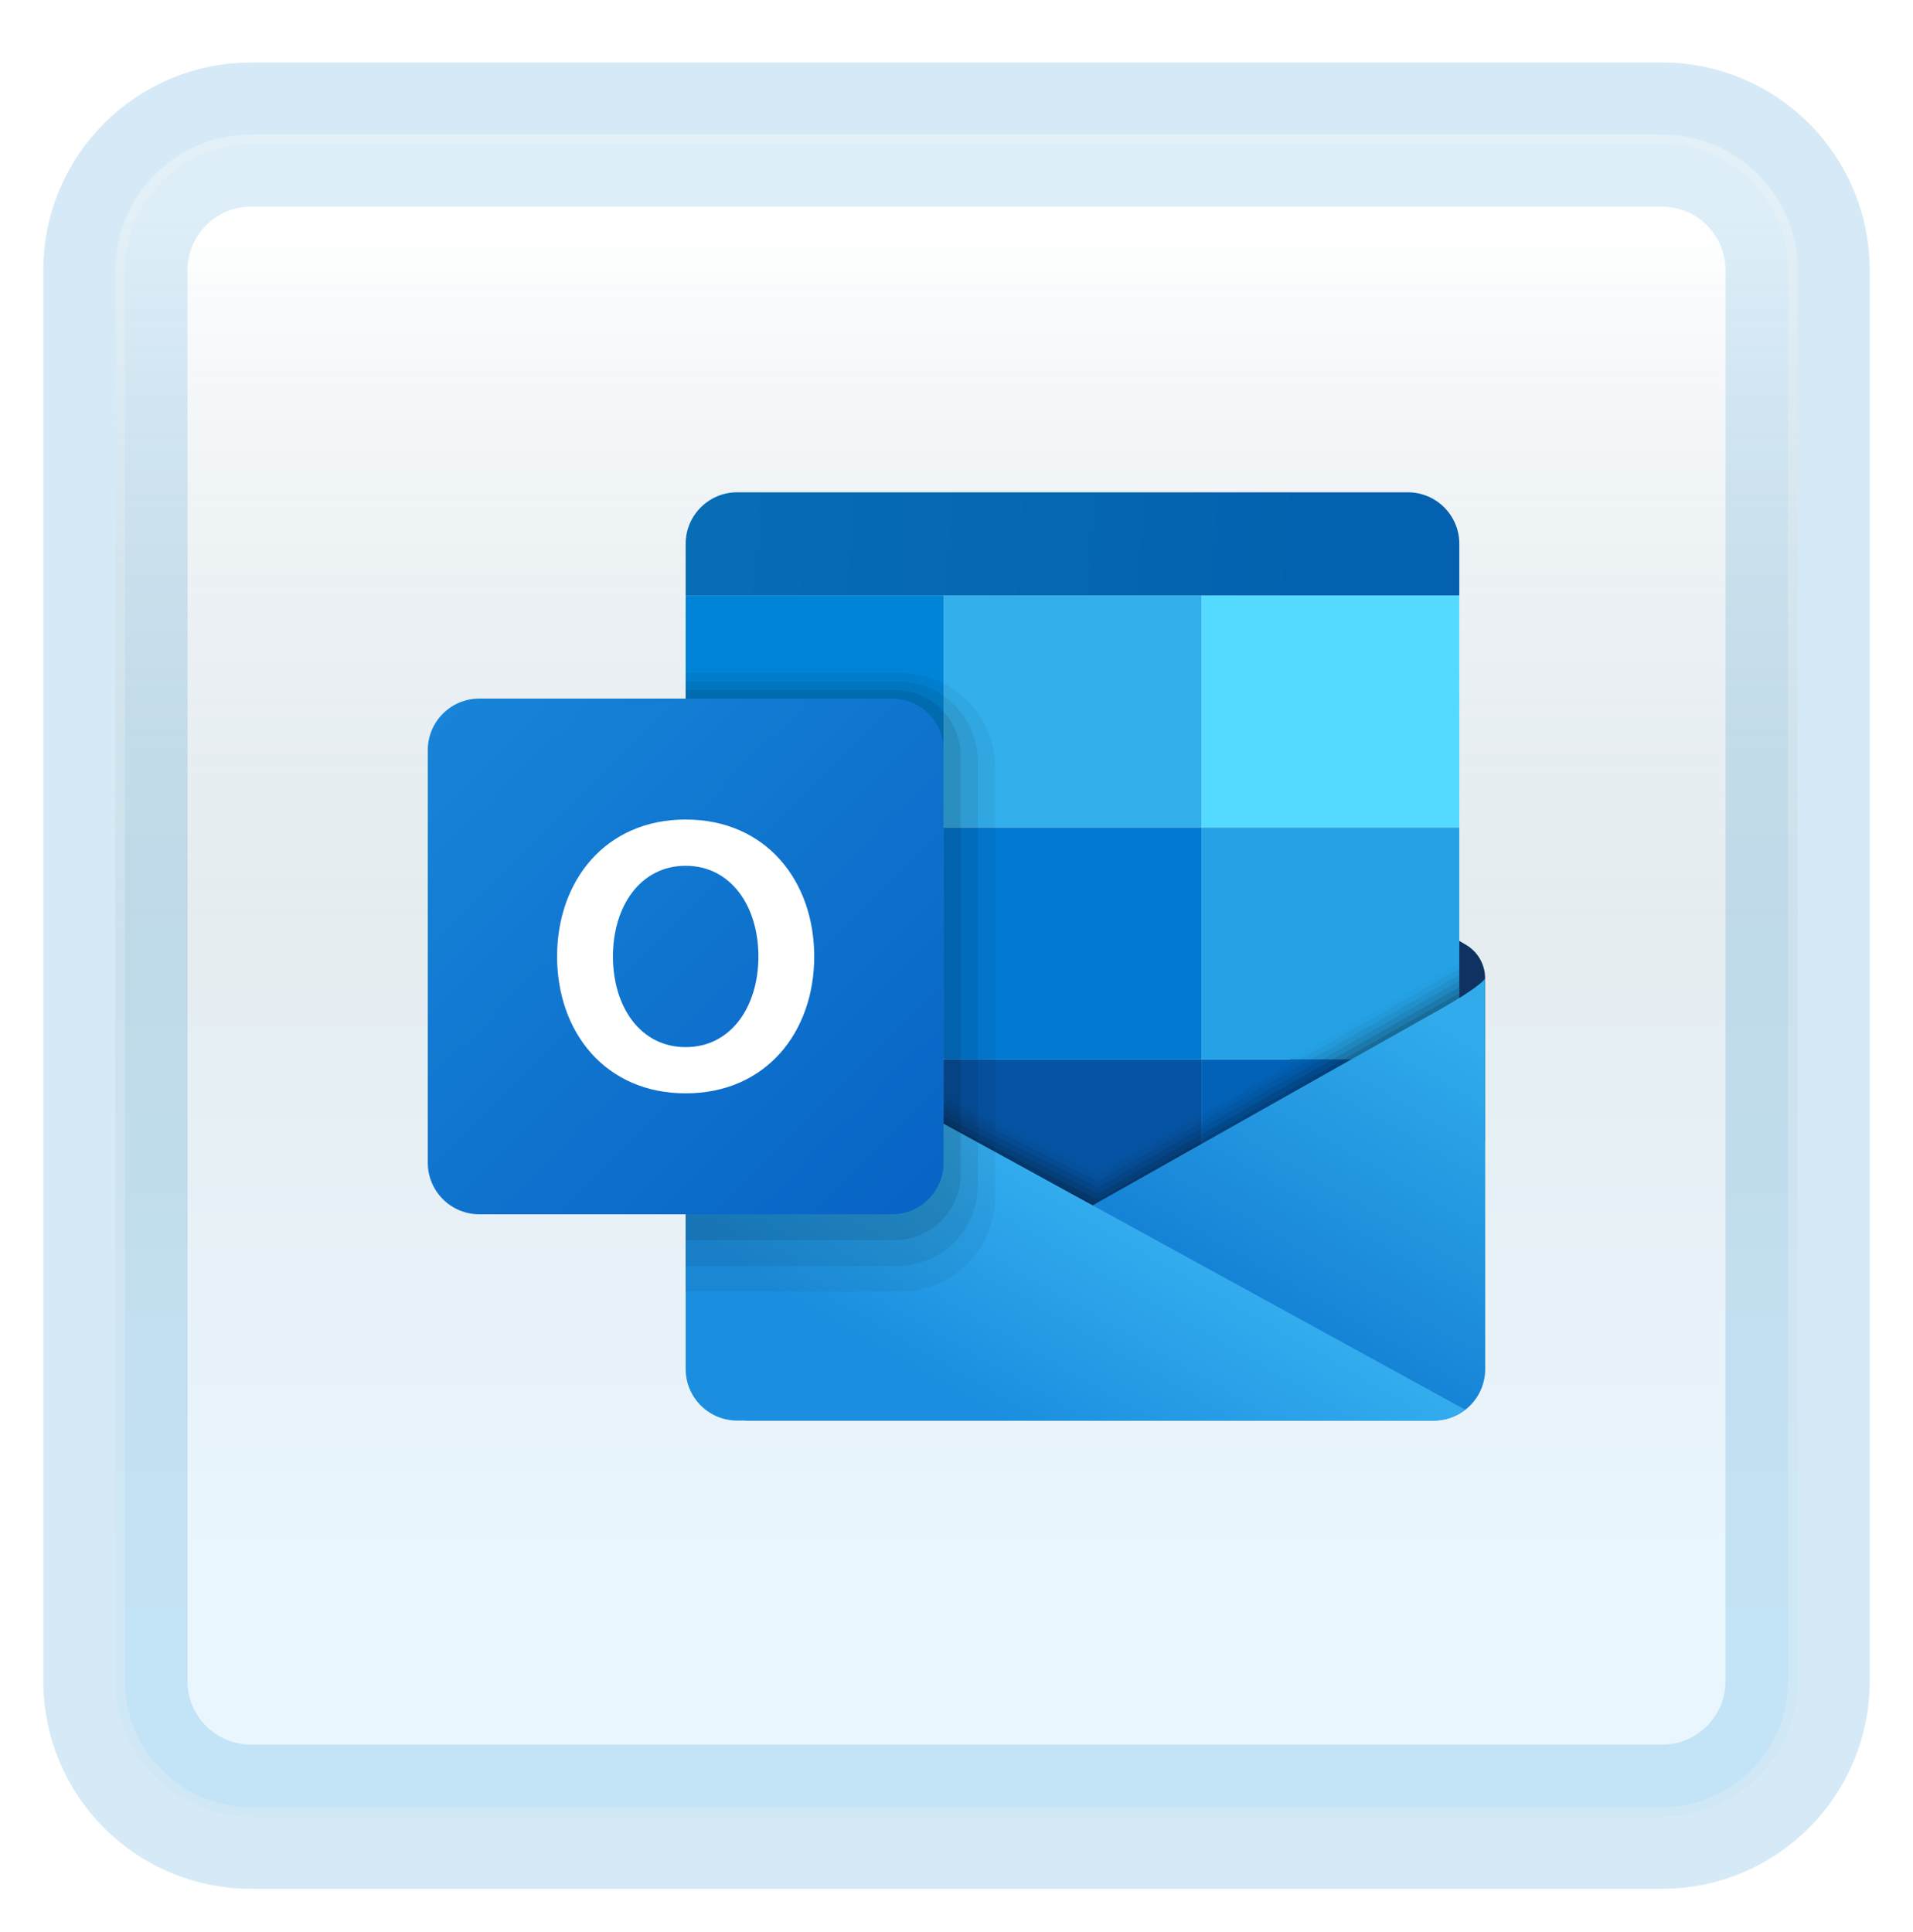 <svg width="199" height="201" viewBox="0 0 199 201" fill="none" xmlns="http://www.w3.org/2000/svg">
<g filter="url(#filter0_d_87_8465)">
<path d="M172.887 10H26.113C18.319 10 12 16.319 12 24.113V170.887C12 178.681 18.319 185 26.113 185H172.887C180.681 185 187 178.681 187 170.887V24.113C187 16.319 180.681 10 172.887 10Z" fill="white"/>
<path d="M172.887 10H26.113C18.319 10 12 16.319 12 24.113V170.887C12 178.681 18.319 185 26.113 185H172.887C180.681 185 187 178.681 187 170.887V24.113C187 16.319 180.681 10 172.887 10Z" stroke="#D5EAF6" stroke-width="15" stroke-linecap="round"/>
<path d="M172.887 10H26.113C18.319 10 12 16.319 12 24.113V170.887C12 178.681 18.319 185 26.113 185H172.887C180.681 185 187 178.681 187 170.887V24.113C187 16.319 180.681 10 172.887 10Z" fill="url(#paint0_linear_87_8465)" fill-opacity="0.2"/>
<path d="M26.113 10.5H172.887C180.405 10.5 186.5 16.595 186.5 24.113V170.887C186.5 178.405 180.405 184.5 172.887 184.5H26.113C18.595 184.5 12.5 178.405 12.5 170.887V24.113C12.5 16.595 18.595 10.5 26.113 10.5Z" stroke="#F7F7F7" stroke-opacity="0.27"/>
</g>
<g filter="url(#filter1_bd_87_8465)">
<path d="M152.489 96.284L134.22 85.643V116.745H154.487V99.761C154.487 98.329 153.725 97.006 152.489 96.284Z" fill="#103262"/>
<path d="M71.326 59.944H98.153V84.087H71.326V59.944Z" fill="#0084D7"/>
<path d="M98.152 59.944H124.978V84.087H98.152V59.944Z" fill="#33AFEC"/>
<path d="M124.978 59.944H151.804V84.087H124.978V59.944Z" fill="#54DAFF"/>
<path d="M98.152 84.087H124.978V108.231H98.152V84.087Z" fill="#027AD4"/>
<path d="M98.152 108.23H124.978V132.374H98.152V108.23Z" fill="#0553A4"/>
<path d="M124.978 84.087H151.804V108.231H124.978V84.087Z" fill="#25A2E5"/>
<path d="M124.978 108.23H151.804V132.374H124.978V108.23Z" fill="#0262B8"/>
<path opacity="0.019" d="M71.326 132.374H151.805V98.138L114.221 119.599L71.326 98.138V132.374Z" fill="black"/>
<path opacity="0.038" d="M71.326 132.374H151.805V98.777L114.221 120.238L71.326 98.777V132.374Z" fill="black"/>
<path opacity="0.057" d="M71.326 132.374H151.805V99.415L114.221 120.876L71.326 99.415V132.374Z" fill="black"/>
<path opacity="0.076" d="M71.326 132.374H151.805V100.054L114.221 121.515L71.326 100.054V132.374Z" fill="black"/>
<path opacity="0.095" d="M71.326 132.374H151.805V100.692L114.221 122.153L71.326 100.692V132.374Z" fill="black"/>
<path opacity="0.114" d="M71.326 132.374H151.805V101.333L114.221 122.794L71.326 101.333V132.374Z" fill="black"/>
<path opacity="0.133" d="M71.326 132.374H151.805V101.972L114.221 123.433L71.326 101.972V132.374Z" fill="black"/>
<path opacity="0.152" d="M71.326 132.374H151.805V102.61L114.221 124.071L71.326 102.61V132.374Z" fill="black"/>
<path opacity="0.171" d="M71.326 132.374H151.805V103.249L114.221 124.709L71.326 103.249V132.374Z" fill="black"/>
<path opacity="0.191" d="M71.326 132.374H151.805V103.887L114.221 125.348L71.326 103.887V132.374Z" fill="black"/>
<path opacity="0.209" d="M71.326 132.374H151.805V104.525L114.221 125.986L71.326 104.525V132.374Z" fill="black"/>
<path opacity="0.229" d="M71.326 132.374H151.805V105.164L114.221 126.625L71.326 105.164V132.374Z" fill="black"/>
<path opacity="0.248" d="M71.326 132.374H151.805V105.802L114.221 127.263L71.326 105.802V132.374Z" fill="black"/>
<path opacity="0.267" d="M71.326 132.374H151.805V106.441L114.221 127.902L71.326 106.441V132.374Z" fill="black"/>
<path opacity="0.286" d="M71.326 132.374H151.805V107.079L114.221 128.54L71.326 107.079V132.374Z" fill="black"/>
<path opacity="0.305" d="M71.326 132.374H151.805V107.721L114.221 129.182L71.326 107.721V132.374Z" fill="black"/>
<path opacity="0.324" d="M71.326 132.374H151.805V108.359L114.221 129.82L71.326 108.359V132.374Z" fill="black"/>
<path opacity="0.343" d="M71.326 132.374H151.805V108.998L114.221 130.458L71.326 108.998V132.374Z" fill="black"/>
<path opacity="0.362" d="M71.326 132.374H151.805V109.636L114.221 131.097L71.326 109.636V132.374Z" fill="black"/>
<path opacity="0.381" d="M71.326 132.374H151.805V110.275L114.221 131.736L71.326 110.275V132.374Z" fill="black"/>
<path opacity="0.4" d="M71.326 132.374H151.805V110.913L114.221 132.374L71.326 110.913V132.374Z" fill="black"/>
<path d="M77.875 145.787H149.133C152.095 145.787 154.495 143.402 154.498 140.438C154.506 128.31 154.487 99.761 154.487 99.761C154.487 99.761 154.469 100.357 149.79 103.013C145.112 105.669 76.005 144.623 76.005 144.623C76.005 144.623 76.633 145.787 77.875 145.787Z" fill="url(#paint1_linear_87_8465)"/>
<path d="M151.805 59.943H71.326V54.578C71.326 51.614 73.727 49.213 76.692 49.213H146.44C149.404 49.213 151.805 51.614 151.805 54.578V59.943Z" fill="url(#paint2_linear_87_8465)"/>
<path d="M71.326 100.183V140.422C71.326 143.386 73.727 145.787 76.692 145.787H116.931H149.133C150.372 145.787 151.502 145.352 152.408 144.647L71.326 100.183Z" fill="url(#paint3_linear_87_8465)"/>
<path opacity="0.05" d="M93.643 67.992H71.326V132.374H93.643C99.097 132.374 103.518 127.953 103.518 122.499V77.866C103.518 72.412 99.097 67.992 93.643 67.992Z" fill="black"/>
<path opacity="0.07" d="M93.359 129.691H71.326V68.884H93.359C97.984 68.884 101.731 72.632 101.731 77.257V121.319C101.728 125.943 97.981 129.691 93.359 129.691Z" fill="black"/>
<path opacity="0.09" d="M93.072 127.009H71.326V69.781H93.072C96.865 69.781 99.939 72.855 99.939 76.648V120.141C99.942 123.935 96.865 127.009 93.072 127.009Z" fill="black"/>
<path d="M92.787 124.326H49.865C46.901 124.326 44.5 121.925 44.5 118.961V76.039C44.5 73.075 46.901 70.674 49.865 70.674H92.787C95.751 70.674 98.152 73.075 98.152 76.039V118.961C98.152 121.925 95.751 124.326 92.787 124.326Z" fill="url(#paint4_linear_87_8465)"/>
<path d="M71.326 83.258C62.98 83.258 57.953 89.634 57.953 97.5C57.953 105.365 62.962 111.742 71.326 111.742C79.693 111.742 84.699 105.365 84.699 97.502C84.699 89.634 79.672 83.258 71.326 83.258ZM71.326 106.935C66.591 106.935 63.761 102.712 63.761 97.502C63.761 92.293 66.605 88.07 71.326 88.07C76.047 88.07 78.894 92.296 78.894 97.502C78.894 102.709 76.058 106.935 71.326 106.935Z" fill="white"/>
</g>
<defs>
<filter id="filter0_d_87_8465" x="0.5" y="2.5" width="198" height="198" filterUnits="userSpaceOnUse" color-interpolation-filters="sRGB">
<feFlood flood-opacity="0" result="BackgroundImageFix"/>
<feColorMatrix in="SourceAlpha" type="matrix" values="0 0 0 0 0 0 0 0 0 0 0 0 0 0 0 0 0 0 127 0" result="hardAlpha"/>
<feOffset dy="4"/>
<feGaussianBlur stdDeviation="2"/>
<feComposite in2="hardAlpha" operator="out"/>
<feColorMatrix type="matrix" values="0 0 0 0 0 0 0 0 0 0 0 0 0 0 0 0 0 0 0.25 0"/>
<feBlend mode="normal" in2="BackgroundImageFix" result="effect1_dropShadow_87_8465"/>
<feBlend mode="normal" in="SourceGraphic" in2="effect1_dropShadow_87_8465" result="shape"/>
</filter>
<filter id="filter1_bd_87_8465" x="40.5" y="45.213" width="118" height="106.574" filterUnits="userSpaceOnUse" color-interpolation-filters="sRGB">
<feFlood flood-opacity="0" result="BackgroundImageFix"/>
<feGaussianBlur in="BackgroundImageFix" stdDeviation="2"/>
<feComposite in2="SourceAlpha" operator="in" result="effect1_backgroundBlur_87_8465"/>
<feColorMatrix in="SourceAlpha" type="matrix" values="0 0 0 0 0 0 0 0 0 0 0 0 0 0 0 0 0 0 127 0" result="hardAlpha"/>
<feOffset dy="2"/>
<feGaussianBlur stdDeviation="2"/>
<feComposite in2="hardAlpha" operator="out"/>
<feColorMatrix type="matrix" values="0 0 0 0 1 0 0 0 0 1 0 0 0 0 1 0 0 0 1 0"/>
<feBlend mode="normal" in2="effect1_backgroundBlur_87_8465" result="effect2_dropShadow_87_8465"/>
<feBlend mode="normal" in="SourceGraphic" in2="effect2_dropShadow_87_8465" result="shape"/>
</filter>
<linearGradient id="paint0_linear_87_8465" x1="99.5" y1="18.468" x2="99.5" y2="176.532" gradientUnits="userSpaceOnUse">
<stop stop-color="white"/>
<stop offset="0.472" stop-color="#0D5176" stop-opacity="0.528"/>
<stop offset="0.941" stop-color="#12A6F7" stop-opacity="0.465"/>
</linearGradient>
<linearGradient id="paint1_linear_87_8465" x1="140.873" y1="98.994" x2="123.063" y2="129.756" gradientUnits="userSpaceOnUse">
<stop stop-color="#31ABEC"/>
<stop offset="1" stop-color="#1582D5"/>
</linearGradient>
<linearGradient id="paint2_linear_87_8465" x1="73.11" y1="51.874" x2="147.204" y2="57.459" gradientUnits="userSpaceOnUse">
<stop offset="0.042" stop-color="#076DB4"/>
<stop offset="0.85" stop-color="#0461AF"/>
</linearGradient>
<linearGradient id="paint3_linear_87_8465" x1="111.976" y1="122.228" x2="99.864" y2="143.373" gradientUnits="userSpaceOnUse">
<stop stop-color="#33ACEE"/>
<stop offset="1" stop-color="#1B8EDF"/>
</linearGradient>
<linearGradient id="paint4_linear_87_8465" x1="45.922" y1="72.095" x2="96.57" y2="122.743" gradientUnits="userSpaceOnUse">
<stop stop-color="#1784D8"/>
<stop offset="1" stop-color="#0864C5"/>
</linearGradient>
</defs>
</svg>
